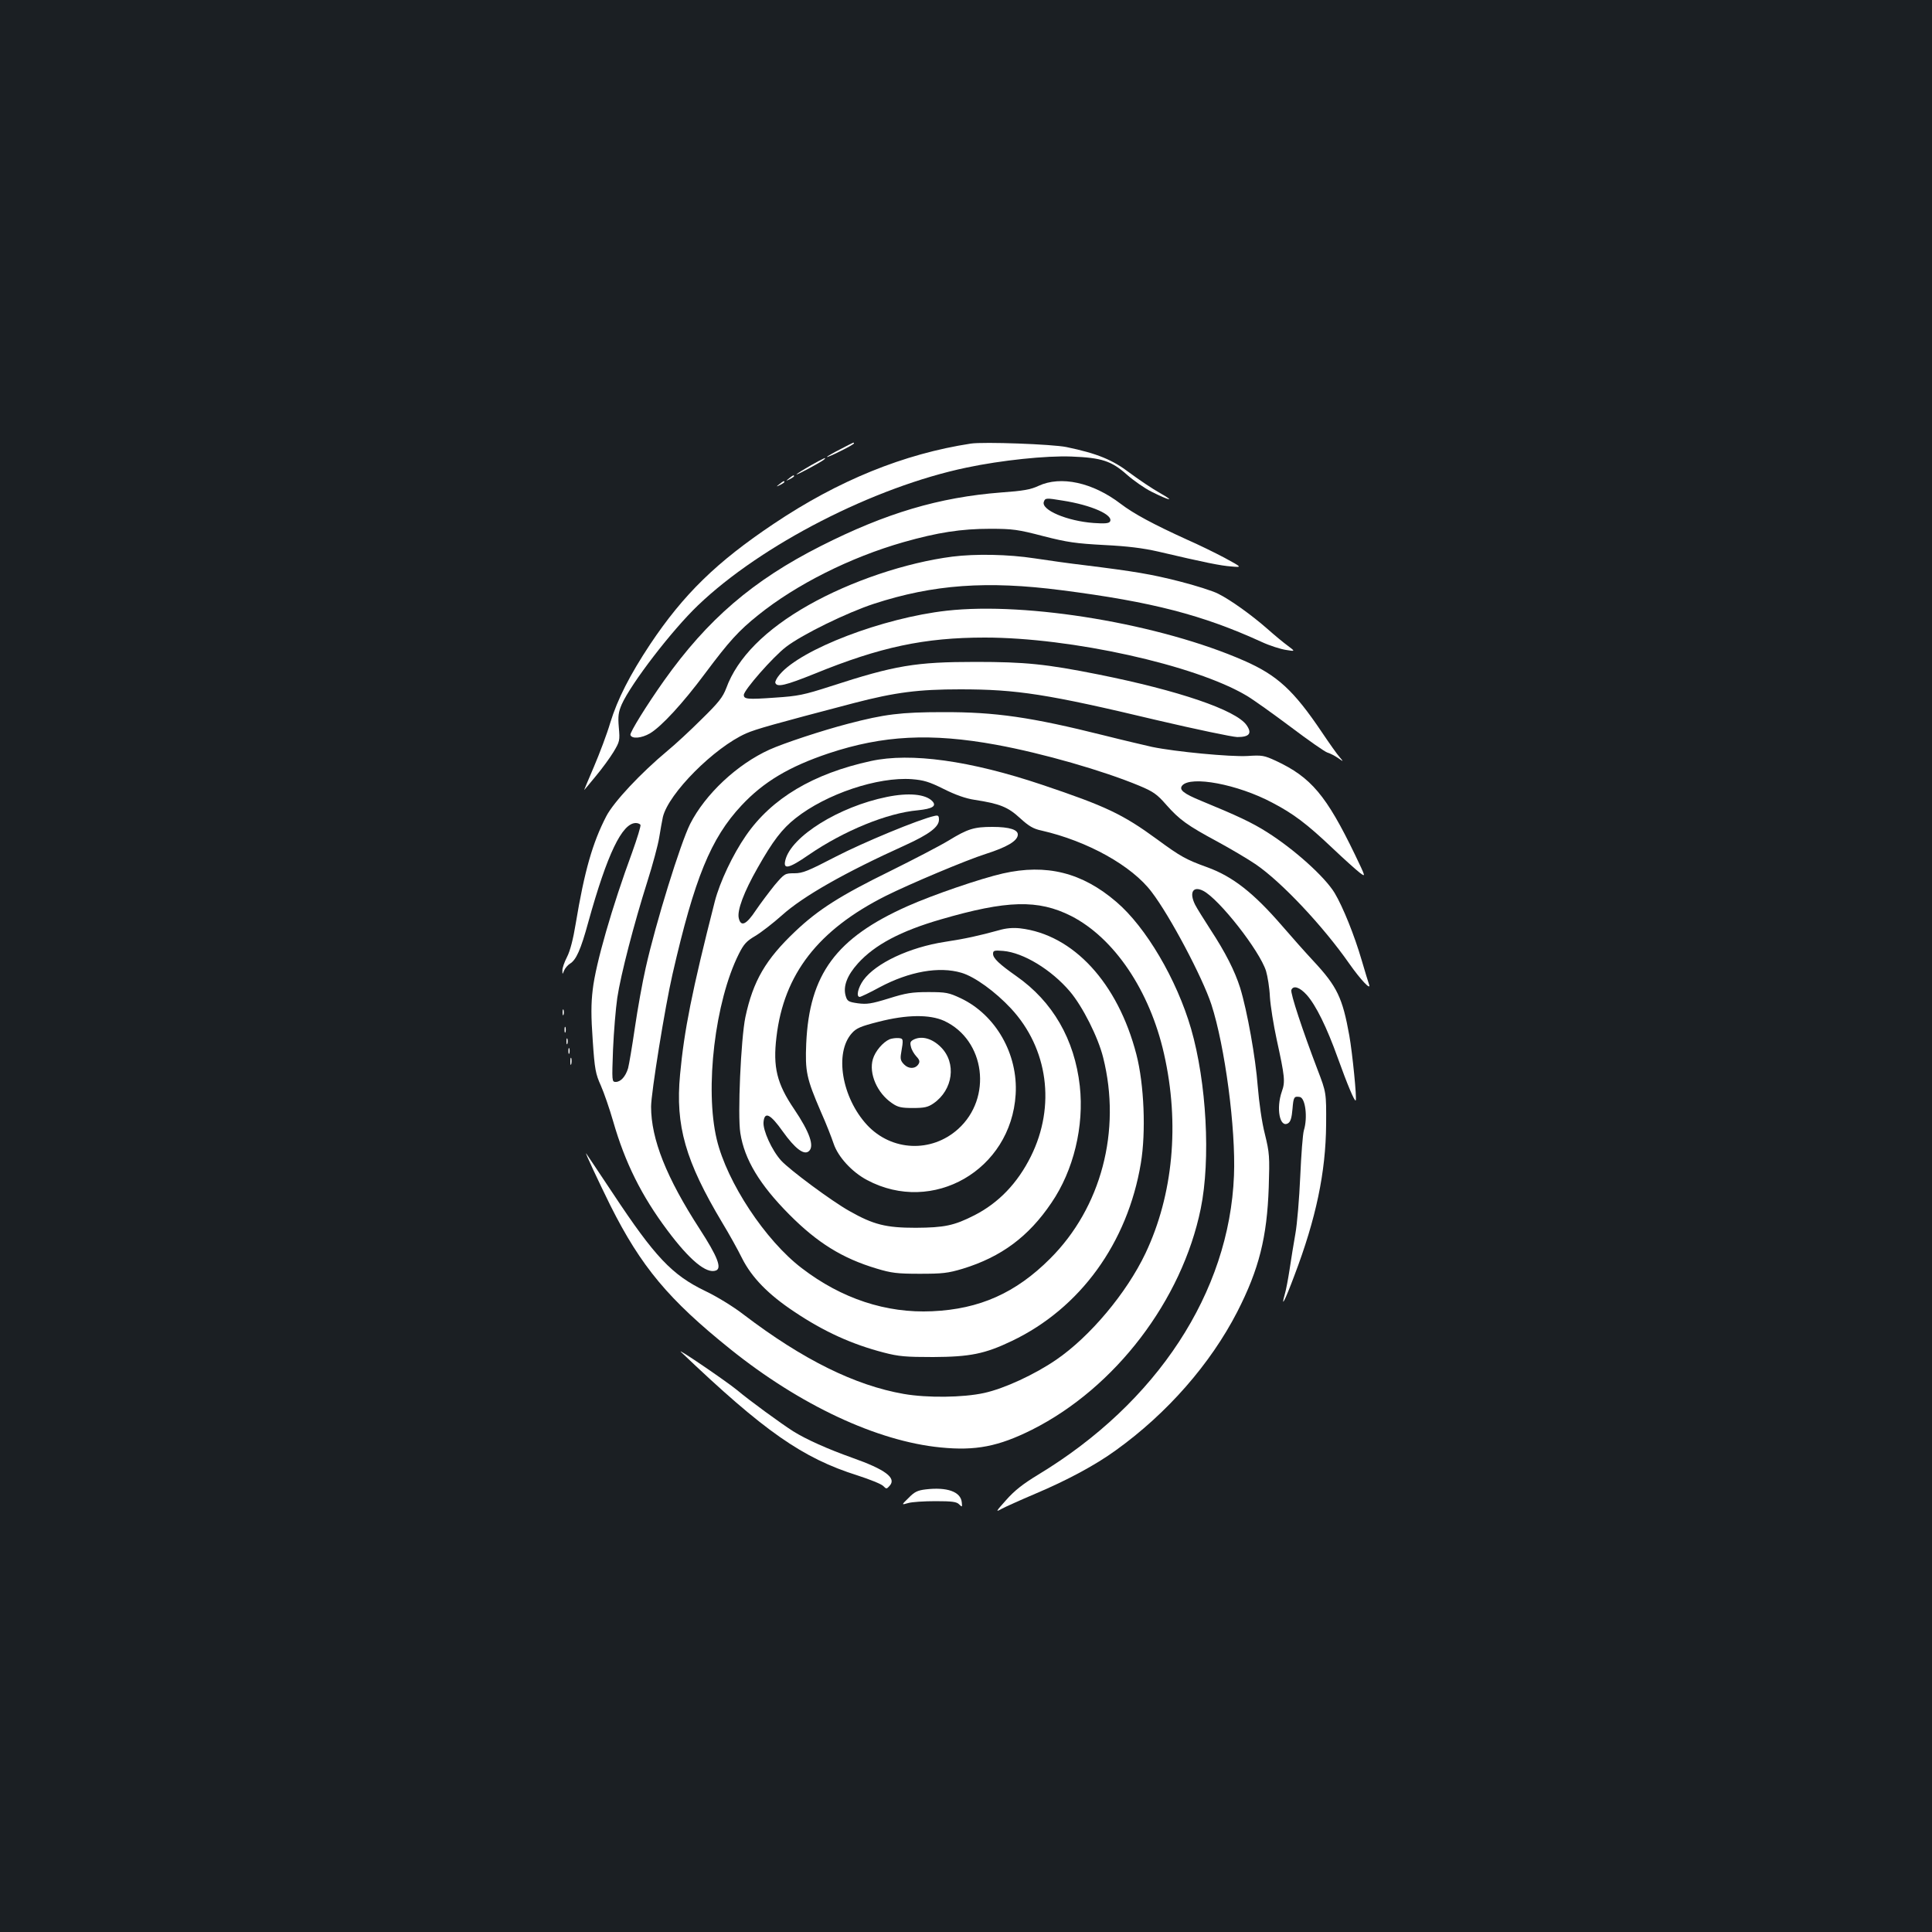 <?xml version="1.0" standalone="no"?>
<!DOCTYPE svg PUBLIC "-//W3C//DTD SVG 20010904//EN"
 "http://www.w3.org/TR/2001/REC-SVG-20010904/DTD/svg10.dtd">
<svg version="1.0" xmlns="http://www.w3.org/2000/svg"
 width="1000pt" height="1000pt" viewBox="0 0 1000 1000"
 preserveAspectRatio="xMidYMid meet">
<rect width="100%" height="100%" fill="#1b1f23"/>
<g transform="translate(0,1000) scale(0.1,-0.1)"
fill="#ffffff" stroke="none">
<path d="M4348 7674 c-38 -19 -68 -37 -68 -39 0 -3 32 11 70 30 39 19 70 37
70 40 0 7 3 8 -72 -31z"/>
<path d="M5025 7704 c-346 -53 -685 -190 -1020 -415 -296 -198 -467 -365 -640
-624 -104 -157 -169 -284 -206 -405 -17 -58 -56 -161 -85 -229 -29 -68 -52
-122 -50 -120 2 2 29 34 60 72 31 37 72 93 91 124 33 55 34 60 28 128 -5 59
-2 79 15 119 49 109 259 383 395 513 327 313 911 613 1391 713 180 38 412 62
541 57 158 -6 208 -23 288 -94 34 -30 91 -70 127 -88 96 -48 126 -53 44 -7
-39 22 -109 69 -156 104 -89 68 -169 101 -328 134 -73 15 -429 28 -495 18z"/>
<path d="M4198 7592 c-37 -21 -71 -42 -75 -47 -9 -10 127 63 142 76 17 16 1 9
-67 -29z"/>
<path d="M4084 7524 c-18 -14 -18 -15 4 -4 12 6 22 13 22 15 0 8 -5 6 -26 -11z"/>
<path d="M4034 7494 c-18 -14 -18 -15 4 -4 12 6 22 13 22 15 0 8 -5 6 -26 -11z"/>
<path d="M5375 7485 c-40 -19 -80 -26 -193 -34 -322 -25 -597 -107 -933 -277
-352 -178 -587 -380 -812 -697 -90 -127 -178 -269 -174 -281 7 -22 58 -17 101
8 59 35 170 155 286 311 124 166 173 220 274 301 196 158 476 299 753 378 176
50 298 69 448 69 117 0 145 -4 275 -38 125 -32 169 -38 315 -46 122 -6 201
-16 280 -34 243 -57 323 -73 378 -77 57 -5 57 -5 -35 45 -51 27 -137 69 -192
93 -178 81 -278 135 -345 186 -145 111 -310 147 -426 93z m125 -76 c149 -23
266 -75 245 -109 -6 -9 -27 -11 -84 -7 -138 10 -274 68 -258 110 7 20 12 20
97 6z"/>
<path d="M4930 7119 c-241 -31 -526 -127 -745 -251 -223 -126 -369 -273 -426
-430 -18 -47 -39 -74 -128 -161 -58 -58 -137 -131 -176 -163 -138 -115 -278
-264 -317 -339 -71 -137 -113 -284 -158 -555 -13 -80 -29 -142 -45 -173 -14
-27 -25 -59 -24 -70 0 -22 0 -22 9 0 5 12 19 28 30 35 32 19 56 72 95 215 98
353 175 513 246 513 10 0 20 -4 24 -9 3 -6 -17 -70 -43 -143 -103 -279 -189
-577 -204 -710 -9 -73 -9 -139 0 -264 10 -150 15 -173 42 -233 16 -36 45 -120
64 -186 61 -212 146 -384 281 -564 115 -154 202 -226 251 -207 31 12 8 72 -84
214 -173 267 -252 466 -252 634 0 70 72 517 111 686 114 497 198 703 357 873
114 122 246 201 452 270 280 93 528 106 867 44 240 -44 553 -134 740 -212 72
-30 92 -44 139 -98 69 -78 109 -107 265 -191 68 -37 158 -90 199 -118 133 -91
347 -318 484 -514 59 -84 115 -143 102 -107 -4 11 -21 67 -38 125 -38 130 -97
276 -140 348 -51 84 -209 226 -350 315 -79 50 -154 85 -341 162 -90 37 -116
57 -98 79 44 52 287 7 467 -89 109 -57 178 -109 311 -235 61 -58 125 -115 142
-128 31 -23 30 -22 -26 95 -148 306 -227 400 -409 485 -61 28 -71 30 -147 25
-89 -5 -373 22 -494 47 -39 9 -151 35 -250 60 -376 94 -561 121 -833 120 -218
0 -303 -11 -490 -60 -135 -35 -334 -101 -407 -134 -168 -76 -333 -231 -411
-385 -50 -100 -178 -512 -230 -745 -17 -74 -42 -214 -56 -310 -14 -96 -30
-190 -35 -209 -13 -43 -38 -71 -64 -71 -20 0 -20 4 -14 168 4 92 14 212 22
267 18 121 87 385 155 600 28 88 56 192 62 230 6 39 15 86 19 106 29 122 266
360 431 433 50 22 142 48 558 157 215 56 335 71 550 71 293 0 450 -24 1020
-160 201 -47 387 -86 414 -87 63 0 78 19 48 62 -55 78 -352 179 -767 262 -270
54 -379 65 -635 65 -311 0 -418 -18 -750 -126 -140 -45 -168 -51 -290 -59
-141 -10 -160 -8 -160 14 0 25 152 198 219 249 85 65 317 178 455 223 307 100
585 120 971 70 468 -60 730 -128 1036 -268 41 -19 98 -37 125 -41 49 -8 49 -8
9 22 -22 16 -69 55 -105 87 -81 71 -189 149 -255 182 -27 14 -118 43 -201 64
-146 37 -228 51 -494 84 -69 8 -183 24 -255 35 -136 21 -306 24 -425 9z"/>
<path d="M4900 6839 c-330 -37 -754 -199 -864 -330 -15 -17 -25 -37 -23 -43 8
-25 52 -14 204 47 338 138 568 187 880 187 447 0 1088 -142 1354 -300 36 -21
139 -95 230 -163 90 -68 176 -128 189 -132 14 -4 39 -17 55 -28 30 -21 30 -21
9 4 -12 13 -53 71 -92 129 -146 217 -231 295 -402 370 -432 190 -1122 306
-1540 259z"/>
<path d="M4508 6061 c-299 -65 -514 -193 -647 -386 -68 -98 -135 -240 -161
-340 -119 -466 -159 -670 -180 -897 -25 -265 28 -448 218 -766 34 -56 81 -140
103 -185 50 -99 135 -187 271 -277 152 -102 297 -168 463 -211 77 -20 113 -23
255 -23 190 1 267 16 407 83 354 169 599 507 668 920 27 162 17 408 -23 563
-96 371 -327 621 -602 653 -37 4 -73 1 -110 -10 -98 -27 -173 -44 -279 -60
-183 -28 -358 -110 -422 -198 -28 -39 -39 -87 -19 -87 5 0 52 22 103 50 154
82 308 109 423 75 69 -20 176 -98 257 -185 192 -207 232 -505 103 -765 -69
-139 -167 -241 -292 -305 -106 -54 -156 -64 -304 -65 -154 0 -219 16 -344 87
-91 51 -308 212 -353 261 -48 53 -95 157 -91 199 5 57 35 43 100 -49 63 -88
109 -123 134 -102 31 25 5 99 -76 219 -89 131 -110 217 -91 373 38 325 216
554 566 730 122 61 416 185 517 217 109 35 162 66 166 97 4 28 -41 43 -132 43
-94 0 -127 -10 -225 -70 -46 -28 -183 -99 -304 -159 -257 -126 -372 -199 -491
-312 -153 -145 -218 -256 -258 -444 -23 -111 -41 -509 -26 -600 21 -136 100
-267 253 -421 146 -147 275 -227 452 -280 76 -23 106 -27 223 -27 118 0 146 3
223 26 199 61 341 166 459 341 115 168 170 397 147 605 -27 241 -140 437 -329
569 -88 62 -120 92 -120 115 0 17 6 19 53 15 104 -9 249 -97 345 -210 66 -78
146 -237 172 -342 95 -378 -10 -777 -275 -1041 -177 -177 -364 -261 -610 -272
-238 -11 -469 65 -675 223 -188 143 -387 444 -440 666 -63 263 -9 715 114 960
26 52 40 67 86 94 30 18 92 66 138 107 109 98 325 221 637 362 125 57 175 95
175 132 0 21 -4 24 -22 20 -80 -17 -373 -139 -512 -211 -143 -74 -171 -86
-214 -86 -49 0 -51 -1 -103 -62 -28 -35 -72 -93 -97 -130 -49 -74 -77 -87 -88
-41 -10 39 26 136 98 262 78 138 126 201 196 256 159 126 426 215 602 202 61
-5 89 -13 165 -51 60 -30 113 -49 160 -56 130 -20 172 -37 234 -94 46 -42 69
-56 112 -65 237 -54 468 -182 570 -318 95 -124 263 -442 309 -582 70 -215 127
-643 117 -886 -24 -604 -398 -1175 -1012 -1547 -81 -49 -125 -84 -168 -133
-52 -58 -55 -63 -25 -46 18 10 98 46 178 80 161 68 309 147 415 224 266 191
490 447 629 717 113 221 154 386 163 645 5 159 4 177 -20 275 -16 62 -30 163
-37 248 -11 146 -54 388 -91 509 -28 88 -76 183 -154 302 -34 53 -70 110 -79
128 -32 64 -11 99 42 72 83 -43 292 -310 325 -415 8 -27 18 -87 20 -134 3 -47
19 -146 35 -220 42 -192 45 -219 27 -269 -31 -88 -11 -191 32 -165 13 8 19 28
23 75 5 61 8 66 38 61 29 -6 41 -107 21 -172 -6 -19 -14 -127 -19 -240 -5
-113 -16 -245 -25 -295 -9 -49 -22 -133 -30 -185 -8 -52 -19 -110 -25 -129
-22 -78 1 -33 49 95 113 297 163 536 165 784 1 165 1 165 -45 285 -76 199
-141 395 -135 411 10 25 43 15 80 -26 47 -53 103 -166 160 -325 50 -139 87
-227 93 -221 7 7 -17 246 -33 336 -35 195 -63 254 -185 385 -41 44 -114 126
-163 183 -147 170 -255 255 -387 303 -111 40 -139 56 -259 144 -179 131 -266
172 -596 283 -372 125 -680 168 -886 123z"/>
<path d="M4590 5875 c-247 -50 -495 -204 -525 -327 -13 -51 18 -44 122 28 181
124 405 216 564 230 76 8 99 22 74 48 -36 36 -123 44 -235 21z"/>
<path d="M5191 5479 c-115 -26 -363 -111 -493 -169 -371 -165 -509 -353 -525
-711 -6 -145 1 -180 76 -354 27 -60 56 -135 66 -165 23 -68 94 -146 173 -188
340 -181 745 52 769 443 13 209 -103 412 -284 498 -62 29 -76 32 -168 32 -85
0 -116 -5 -205 -33 -91 -28 -113 -31 -160 -25 -49 7 -55 11 -63 39 -14 49 8
106 64 168 87 96 221 167 428 227 343 100 504 104 675 18 223 -114 407 -386
481 -714 82 -362 47 -730 -96 -1032 -98 -206 -287 -431 -462 -551 -111 -76
-268 -149 -373 -172 -109 -24 -295 -26 -416 -5 -252 44 -522 177 -828 410 -54
42 -141 95 -200 123 -172 83 -260 176 -479 507 -73 110 -135 202 -137 205 -8
8 63 -143 125 -269 159 -317 302 -488 621 -744 361 -290 760 -477 1089 -509
181 -18 299 5 473 92 431 217 776 670 873 1144 52 255 30 654 -50 931 -74 255
-234 527 -387 657 -177 152 -362 198 -587 147z m-304 -763 c213 -99 251 -399
72 -560 -138 -124 -344 -115 -471 21 -131 142 -170 373 -79 475 23 26 46 36
137 59 147 38 266 39 341 5z"/>
<path d="M4605 4621 c-35 -15 -75 -62 -87 -103 -22 -74 22 -176 99 -228 30
-21 48 -25 108 -25 59 0 78 4 107 24 101 70 120 209 38 291 -44 44 -96 59
-137 41 -21 -10 -24 -16 -18 -39 3 -15 16 -37 28 -50 17 -18 19 -27 11 -40
-16 -25 -50 -26 -74 -2 -18 18 -21 29 -16 58 13 75 12 77 -14 79 -14 1 -34 -2
-45 -6z"/>
<path d="M2912 4760 c0 -14 2 -19 5 -12 2 6 2 18 0 25 -3 6 -5 1 -5 -13z"/>
<path d="M2922 4670 c0 -14 2 -19 5 -12 2 6 2 18 0 25 -3 6 -5 1 -5 -13z"/>
<path d="M2932 4610 c0 -14 2 -19 5 -12 2 6 2 18 0 25 -3 6 -5 1 -5 -13z"/>
<path d="M2942 4560 c0 -14 2 -19 5 -12 2 6 2 18 0 25 -3 6 -5 1 -5 -13z"/>
<path d="M2952 4505 c0 -16 2 -22 5 -12 2 9 2 23 0 30 -3 6 -5 -1 -5 -18z"/>
<path d="M3525 3002 c430 -410 628 -549 914 -639 62 -20 122 -44 132 -54 17
-17 18 -17 34 1 36 40 -22 84 -195 145 -126 45 -236 94 -305 137 -64 41 -226
159 -290 213 -56 46 -322 227 -290 197z"/>
<path d="M4792 2291 c-43 -5 -59 -13 -89 -44 -38 -37 -38 -37 -3 -27 19 6 83
10 142 10 86 0 110 -3 123 -17 15 -15 16 -14 13 12 -6 54 -76 79 -186 66z"/>
</g>
</svg>
